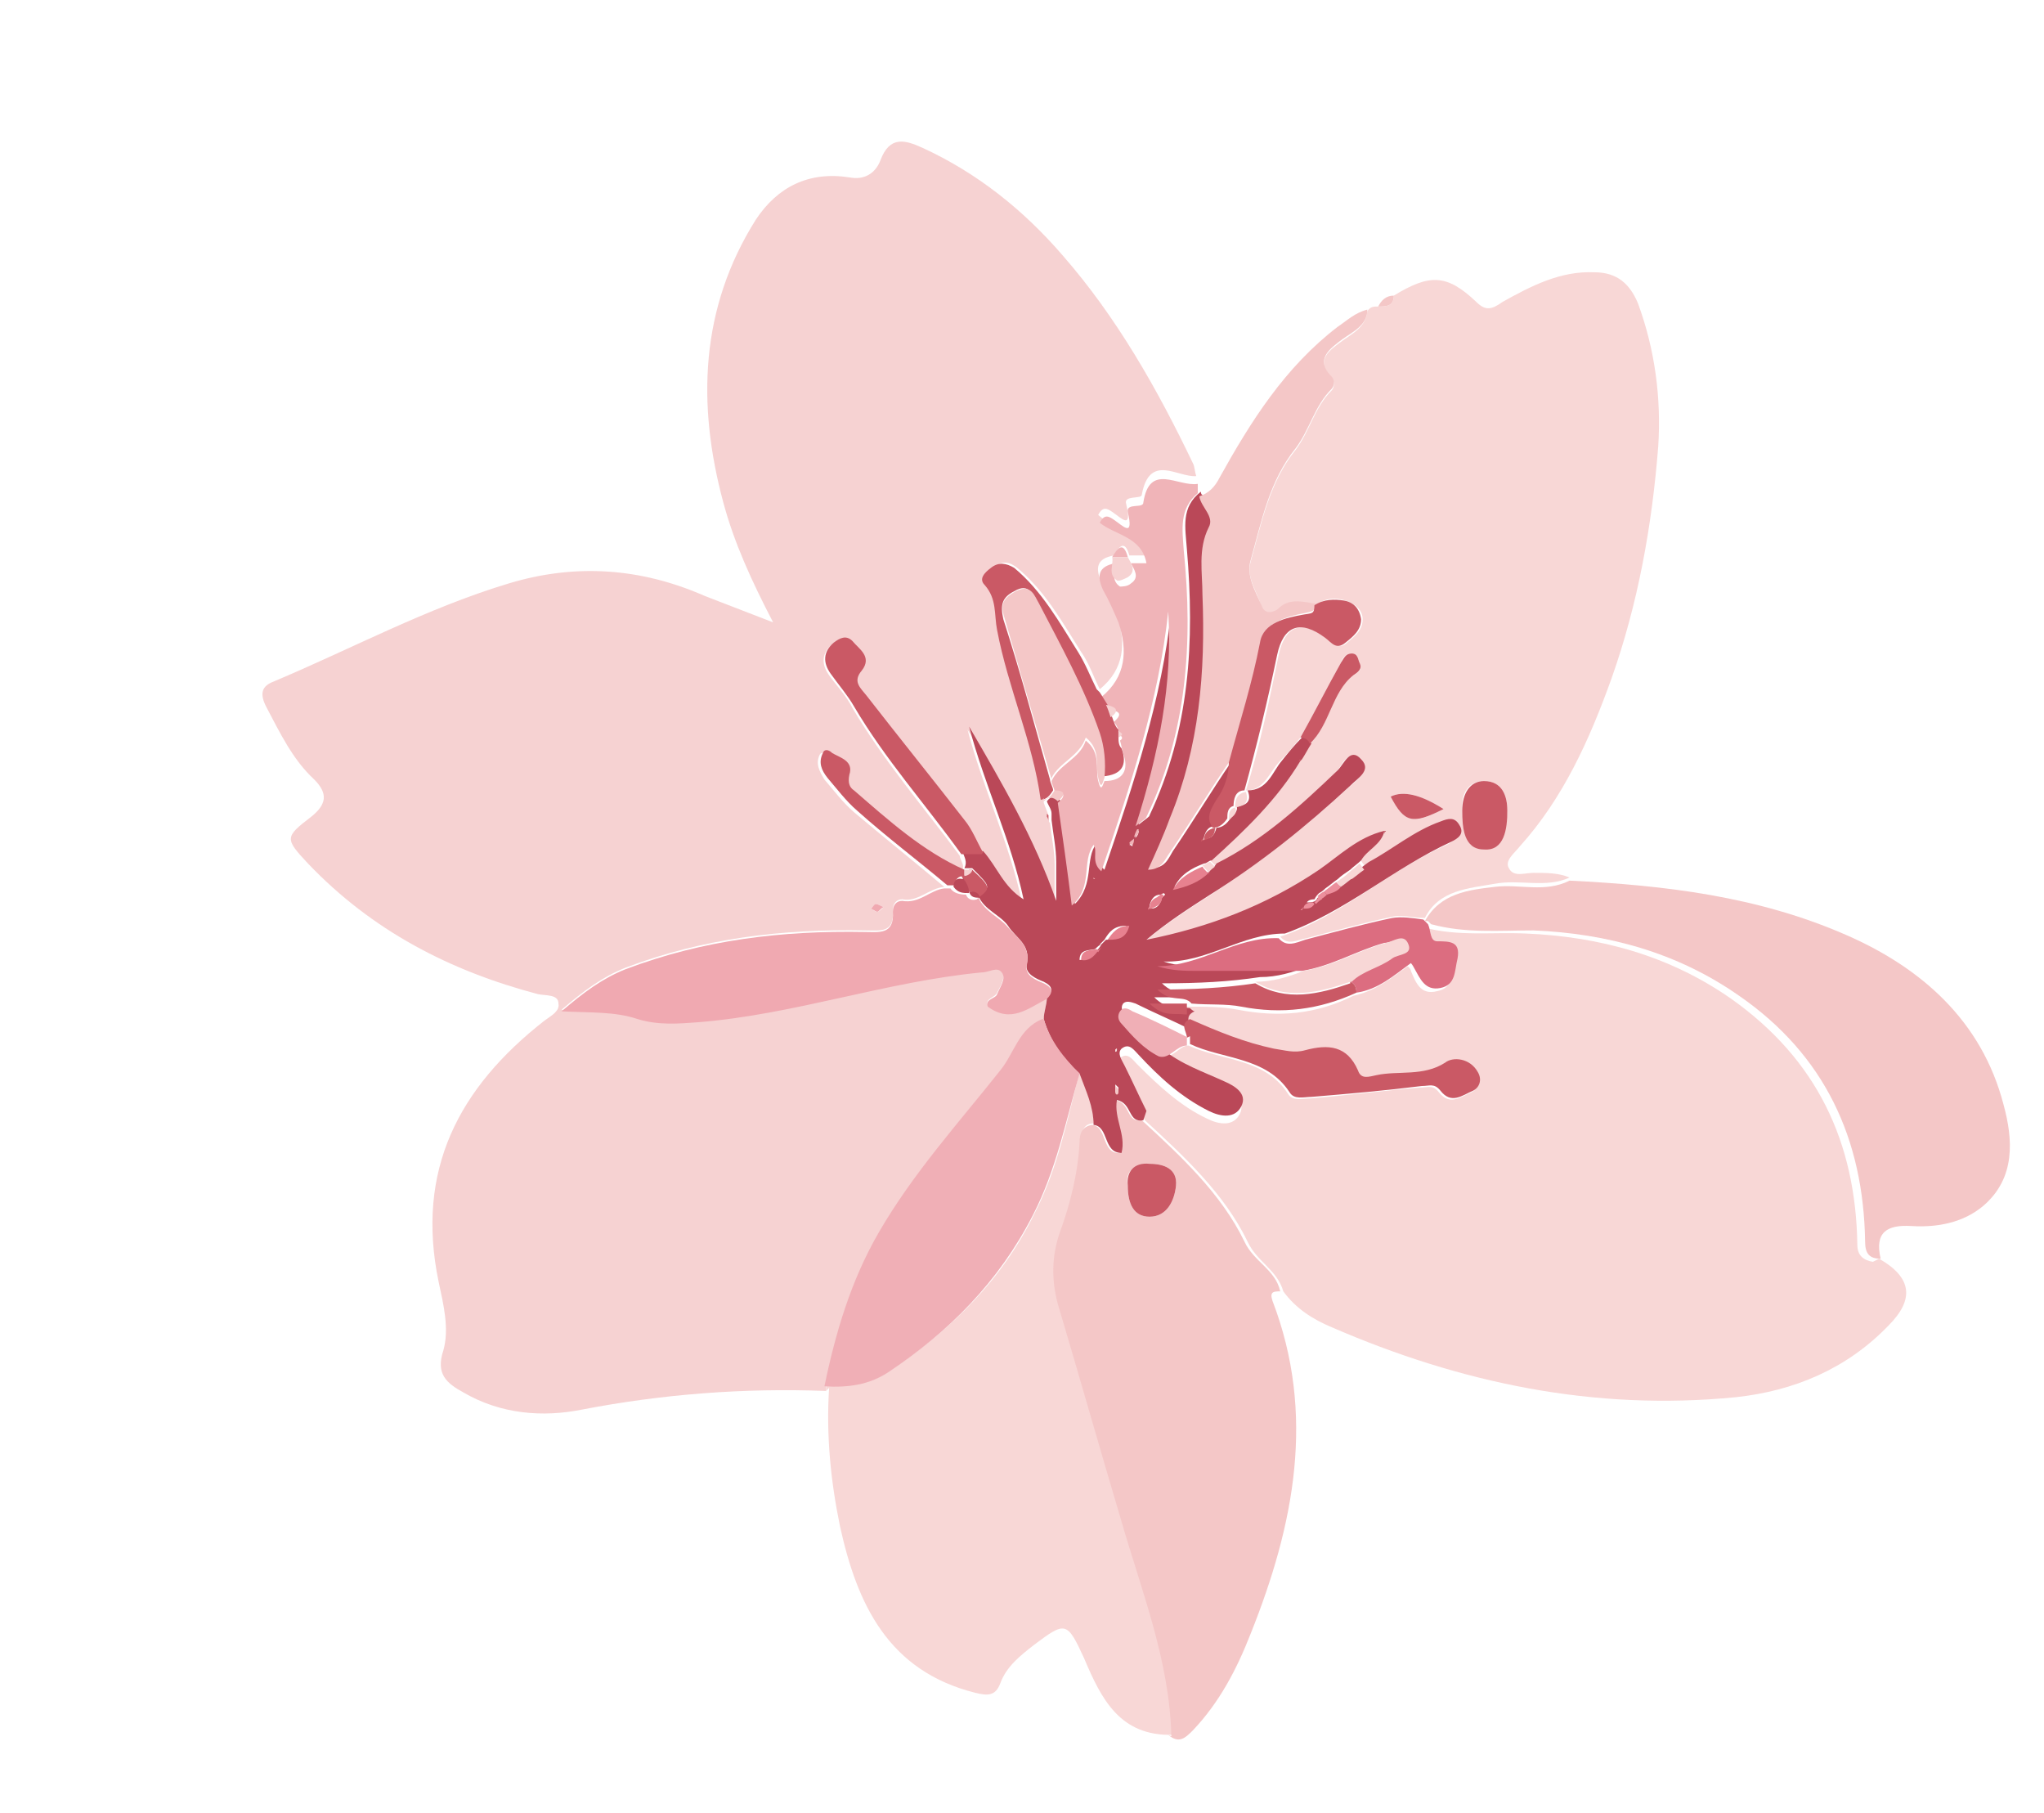 <?xml version="1.0" encoding="UTF-8"?>
<svg xmlns="http://www.w3.org/2000/svg" xmlns:xlink="http://www.w3.org/1999/xlink" version="1.1" viewBox="0 0 131.4 116.5">
  <defs>
    <style>
      .cls-1 {
        fill: none;
      }

      .cls-2 {
        fill: #dc6d80;
      }

      .cls-3 {
        fill: #f0a9b1;
      }

      .cls-4 {
        fill: #f4c7c7;
      }

      .cls-5 {
        fill: #e7818f;
      }

      .cls-6 {
        fill: #f0afb6;
      }

      .cls-7 {
        fill: #ba4858;
      }

      .cls-8 {
        fill: #f0b4b8;
      }

      .cls-9 {
        fill: #ca5965;
      }

      .cls-10 {
        fill: #ec8f9c;
      }

      .cls-11 {
        fill: #f6d2d2;
      }

      .cls-12 {
        clip-path: url(#clippath);
      }

      .cls-13 {
        fill: #f8d7d6;
      }
    </style>
    <clipPath id="clippath">
      <rect class="cls-1" y="0" width="131.4" height="116.5"/>
    </clipPath>
  </defs>
  <!-- Generator: Adobe Illustrator 28.7.5, SVG Export Plug-In . SVG Version: 1.2.0 Build 176)  -->
  <g>
    <g id="Layer_1">
      <g class="cls-12">
        <path class="cls-11" d="M53.1,89.4c-5.3-.2-10.5.2-15.7,1.2-2.5.5-5.2.3-7.6-1.1-1.1-.6-1.8-1.2-1.3-2.7.4-1.4,0-3-.3-4.4-1.5-7.2,1.3-12.5,6.8-16.8.4-.3,1-.6.9-1.1,0-.6-.8-.5-1.3-.6-5.7-1.5-10.7-4.1-14.8-8.4-1.5-1.6-1.5-1.7.2-3,1-.8,1.1-1.5.2-2.4-1.4-1.3-2.2-3-3.1-4.7-.4-.8-.3-1.3.5-1.6,5-2.1,9.8-4.7,15.1-6.3,4.3-1.3,8.5-1,12.6.8,1.3.5,2.6,1,4.4,1.7-1.4-2.7-2.5-5.1-3.2-7.7-1.7-6.3-1.5-12.5,2.1-18.2,1.4-2.1,3.4-3.1,6-2.7,1,.2,1.7-.3,2-1.1.6-1.6,1.6-1.3,2.7-.8,3.5,1.6,6.5,4,9,6.9,3.5,4,6.1,8.6,8.4,13.4.1.2.1.5.2.8-1.2.1-3-1.5-3.5,1.2,0,.3-1.2,0-1,.6.4,1.7-.3.9-.9.5-.3-.2-.6-.4-.9.2,1,.9,2.7,1,3,2.6h0c-.3,0-.7,0-1,0-.3-1.1-.7-.5-1,0-1.1.2-1.2.8-.8,1.7.3.7.7,1.4,1,2.1.6,1.8.5,3.5-1.1,4.8-.4-.8-.7-1.7-1.2-2.4-1.2-1.9-2.3-3.9-4.1-5.4-.5-.4-1-.5-1.5,0-.4.3-.8.7-.4,1.1.8.9.6,1.9.8,2.9.8,3.7,2.3,7.1,2.8,10.9,0,0,0,.2,0,.2.1.3.2.5.3.8,0,0,0,.1,0,.2,0,0,0,.2.1.3.1.9.3,1.8.3,2.7,0,.8,0,1.7,0,2.5-1.4-4-3.4-7.7-5.6-11.2,1,3.8,2.7,7.3,3.5,11.1-1.2-.8-1.7-2.1-2.6-3.1-.4-.7-.7-1.4-1.2-2.1-2.1-2.7-4.2-5.4-6.3-8-.4-.5-.9-.9-.3-1.6.7-.8-.2-1.3-.6-1.9-.4-.4-.8-.2-1.2.1-.7.6-.7,1.3-.2,2,.5.7,1.1,1.3,1.5,2.1,2,3.4,4.6,6.4,6.9,9.5,0,.3.4.6.1,1-2.7-1.3-4.9-3.2-7.1-5.1-.3-.3-.5-.6-.3-1,.3-.9-.6-1.1-1.1-1.4-.2-.1-.5-.2-.6,0-.3.6,0,1.1.3,1.6.6.7,1.2,1.5,1.9,2.1,1.9,1.6,3.9,3.2,5.8,4.8-1,.1-1.7,1-2.7.8-.4,0-.6.3-.6.7.1,1.5-.8,1.3-1.8,1.3-5.3-.1-10.4.5-15.4,2.4-1.5.6-2.7,1.5-4.1,2.7,1.9.1,3.4,0,4.9.5,1.3.5,2.6.3,3.9.2,6.2-.5,12-2.6,18.2-3.2.4,0,1-.4,1.3,0,.3.4-.1,1-.3,1.4-.1.3-.8.4-.6.8,1.5,1.2,2.6.1,3.8-.5,0,.5-.2.9-.2,1.4-1.5.6-1.9,2.2-2.7,3.3-2.7,3.4-5.6,6.6-7.8,10.4-1.8,3.1-2.7,6.4-3.5,9.9,0,.1,0,.2,0,.4M56.8,58.3c-.2-.1-.4-.2-.5-.2-.1,0-.2.2-.3.3.1,0,.2.2.4.2.1,0,.2-.1.4-.3"/>
        <path class="cls-13" d="M120.8,80.9c2.1,1.2,2.3,2.6.6,4.3-2.7,2.8-6.1,4.2-9.8,4.6-9.1.9-17.7-.9-26-4.5-1.2-.5-2.3-1.2-3.1-2.3-.4-1.4-1.7-1.9-2.3-3.2-1.5-3.1-4.1-5.5-6.6-7.8-.5-1-.9-1.9-1.4-2.9-.2-.4-.5-.8-.2-1.1.5-.4.8.1,1.1.4,1.4,1.4,2.8,2.7,4.5,3.5.8.4,1.7.5,2.1-.3.4-.8-.4-1.3-1.1-1.6-1.4-.6-2.8-1.2-4-2.1.8.2,1.2-.7,1.8-.7,2.2,1,4.9.8,6.4,3.1.3.5.9.3,1.4.3,2.4-.2,4.7-.5,7.1-.7.5,0,.8-.2,1.2.3.7.9,1.4.3,2.1,0,.4-.2.6-.7.3-1.2-.5-.9-1.5-1-2.1-.6-1.4,1-2.9.5-4.4.8-.4,0-.9.3-1.2-.3-.7-1.6-1.9-1.7-3.4-1.3-.7.2-1.3,0-2-.1-1.9-.4-3.7-1.2-5.4-1.9,0,0-.2-.2-.3-.2,0-.2,0-.5,0-.7.1,0,.2,0,.3,0,1.1,0,2.2,0,3.2.2,2.6.5,5,.3,7.4-.9,1.4-.3,2.4-1.1,3.5-1.9.1.1.2.2.2.3.3.7.6,1.6,1.7,1.3,1-.2,1-1.1,1.1-1.9.2-1.2-.4-1.1-1.3-1.1-.5,0-.4-.7-.7-1.1,2.2.6,4.4.3,6.6.4,4.7.2,9.2,1.4,13.2,4.2,5.5,3.9,8,9.2,8.1,15.8,0,.7.4,1,1,1.1"/>
        <path class="cls-13" d="M89.6,19c2.3-1.4,3.4-1.4,5.3.4.6.6,1,.5,1.7,0,1.8-1,3.7-2,5.9-1.9,1.5,0,2.3.8,2.8,2,1.1,3,1.5,6.1,1.3,9.2-.4,5.1-1.3,10.1-3,14.9-1.4,3.9-3.1,7.7-5.9,10.8-.3.4-1,.9-.7,1.4.3.6,1,.3,1.6.3.8,0,1.6,0,2.3.3-1.5.7-3.2.1-4.8.4-1.7.3-3.6.4-4.5,2.2-.7,0-1.4-.2-2-.1-1.9.4-3.7.9-5.6,1.4-.6.1-1.2.5-1.7-.1,3.9-1.3,6.9-4.2,10.7-5.9.4-.2.8-.5.5-1.1-.3-.5-.7-.3-1.2-.2-1.7.6-3,1.8-4.6,2.6-.1-.1-.2-.3-.3-.4.4-.7,1.3-1,1.5-1.9,0,0,0,0,.1,0,0,0,0,0,0,0,0,0,0,.1-.1.2-1.7.4-2.8,1.6-4.2,2.5-3.4,2.3-7.1,3.7-11.1,4.5,1.3-1.1,2.7-2,4.1-2.9,3.2-2.1,6.2-4.4,9-7,.5-.4,1.3-1,.7-1.7-.8-.8-1.1.3-1.5.7-2.3,2.3-4.8,4.5-7.8,6-.1-.1-.2-.2-.3-.3,2.1-1.9,4.2-4,5.7-6.4h.1s0-.1,0-.1c.2-.3.4-.7.6-1,1.3-1.2,1.3-3.3,2.8-4.4.3-.2.6-.3.4-.8-.1-.2-.1-.6-.5-.6-.4,0-.6.3-.7.6-.9,1.6-1.7,3.2-2.6,4.8-.4.5-.8,1-1.3,1.5-.7.7-1,1.9-2.2,1.9.9-2.9,1.5-5.8,2.1-8.7.4-1.9,1.5-2.3,3.1-1.1.4.3.8.8,1.3.3.5-.4,1-.8,1-1.5,0-.6-.5-1-1.1-1.2-.6-.2-1.3-.2-1.9.3-.8,0-1.6-.4-2.4.3-.2.2-.8.6-1.1-.2-.3-1-1-1.9-.7-2.9.7-2.5,1.2-5.1,2.9-7.2.9-1.2,1.2-2.7,2.3-3.8.2-.2.2-.6,0-.8-1.1-1.2-.1-1.8.7-2.4.7-.5,1.5-.9,1.6-1.9.2-.3.4-.3.7-.3.5,0,1,0,1-.7M96.9,52.1c0-.9-.3-1.9-1.5-1.9-1,0-1.5.8-1.4,1.9,0,1.1.1,2.4,1.4,2.5,1.3,0,1.4-1.3,1.5-2.5M92.8,52q-2.2-1.4-3.4-.8c1,1.7,1.4,1.8,3.4.8"/>
        <path class="cls-13" d="M53.1,89.4c0-.1,0-.2,0-.4,1.4.1,2.9,0,4.1-.9,3.9-2.6,7.2-5.8,9.3-10.1,1.5-2.9,2.1-6,2.9-9.1.4,1.1.9,2.1.9,3.3-.6,0-.8.5-.8,1.1-.1,2-.6,4-1.3,5.9-.5,1.5-.6,3-.1,4.5,1.3,4.7,2.7,9.3,4.1,14,1.3,4.5,3.1,9,3.2,13.8-3.4.1-4.6-2.3-5.7-4.9-1.1-2.4-1.2-2.4-3.2-.9-.9.7-1.8,1.4-2.2,2.5-.3.8-.8.8-1.6.6-5.6-1.4-7.6-5.7-8.7-10.7-.6-2.9-.9-5.9-.7-8.9"/>
        <path class="cls-4" d="M75.3,111.6c-.1-4.8-1.9-9.3-3.2-13.8-1.4-4.7-2.7-9.3-4.1-14-.4-1.5-.4-3,.1-4.5.7-1.9,1.2-3.9,1.3-5.9,0-.6.2-1,.8-1.1,1,.1.6,1.9,1.8,1.8.3-1.2-.4-2.3-.3-3.4,1,.2.7,1.5,1.7,1.3,2.5,2.3,5.1,4.7,6.6,7.8.6,1.3,2,1.8,2.3,3.2-.4,0-.7,0-.5.6,2.8,7.3,1.4,14.4-1.4,21.4-.9,2.3-2,4.4-3.7,6.2-.5.5-.9.9-1.6.3M72.5,76.2c0,1.2.4,2,1.4,2,1.1,0,1.6-1,1.7-2,.1-1.1-.8-1.4-1.7-1.4-1,0-1.6.5-1.4,1.4"/>
        <path class="cls-7" d="M73.5,72c-1,.2-.7-1.1-1.7-1.3-.2,1.2.6,2.2.3,3.4-1.2,0-.8-1.7-1.8-1.8,0-1.2-.5-2.2-.9-3.3-1.1-1-1.9-2.1-2.3-3.5,0-.5.2-.9.2-1.4.4-.4.4-.7-.2-1-.5-.2-1.2-.5-1.1-1.1.3-1.3-.7-1.7-1.2-2.5-.5-.7-1.5-1-1.9-1.9.8-.6.8-.6-.4-1.8-.2,0-.3,0-.5,0h0c.2-.4,0-.7-.1-1,.4,0,.9,0,1.3-.1.9,1,1.3,2.3,2.6,3.1-.8-3.8-2.5-7.3-3.5-11.1,2.1,3.6,4.2,7.2,5.6,11.2,0-.8,0-1.7,0-2.5,0-.9-.2-1.8-.3-2.7,0-.1,0-.3,0-.4,0-.3-.2-.5-.3-.8.3-.4.6-.4.9,0,.3,2.1.6,4.2.9,6.6,1.3-1.3.6-2.9,1.4-3.9.3.5-.2,1.1.5,1.7,1.9-5.6,3.7-11,4.3-16.7.3,4.6-.6,9.1-2.1,13.8.5-.4.7-.5.7-.6,2.6-5.5,2.9-11.2,2.4-17.1-.1-1.4-.4-2.7.9-3.7,0,0,0,.2.1.2,0,.7,1,1.3.6,2-.7,1.4-.5,2.9-.4,4.3.2,4.9-.2,9.7-2.1,14.4-.4,1.1-.9,2.1-1.4,3.3.9,0,1.1-.6,1.4-1.1,1.3-1.9,2.5-3.9,3.8-5.8,0,.9-.3,1.7-.8,2.5-.3.5-.7,1-.3,1.7-.4,0-.6.3-.7.7,0,0,0,.1-.1.2,0,0,.1,0,.2-.1.4,0,.6-.3.7-.7.4,0,.7-.3.9-.6.2-.3.5-.4.4-.8h0c.6,0,1-.3.7-1h0c1.3,0,1.6-1.2,2.2-1.9.4-.5.8-1,1.3-1.5.3,0,.5.1.6.4-.2.3-.4.7-.6,1,0,0,0,0-.1.1-1.5,2.5-3.6,4.5-5.7,6.4-.2,0-.3.2-.5.2-.8.3-1.5.7-1.9,1.5.9-.1,1.7-.4,2.3-1.1.1-.1.3-.2.4-.4,3-1.5,5.4-3.7,7.8-6,.4-.4.8-1.5,1.5-.7.7.7-.2,1.2-.7,1.7-2.8,2.6-5.8,5-9,7-1.4.9-2.8,1.8-4.1,2.9,4-.8,7.7-2.2,11.1-4.5,1.3-.9,2.5-2.1,4.2-2.5h0c-.2.9-1.1,1.2-1.5,1.9-.2.2-.5.4-.7.6-.3.2-.6.4-.8.6-.3.2-.5.4-.8.6-.1.1-.2.2-.4.3-.1.1-.2.2-.3.4-.3,0-.5.1-.6.4,0,0-.1,0-.1,0,0,0,0,0,0,0,0,0,.1-.1.2-.2.3,0,.6,0,.7-.3.1,0,.3-.2.4-.3.1-.1.2-.2.4-.3.4,0,.7-.1.9-.5.3-.2.5-.4.8-.6.3-.2.5-.4.8-.6,1.5-.8,2.9-2,4.6-2.6.5-.2.9-.3,1.2.2.4.6-.1.9-.5,1.1-3.7,1.7-6.8,4.5-10.7,5.9-2.8,0-5,1.9-7.8,1.8.9.3,1.7.3,2.6.3,2.2,0,4.4,0,6.7,0-1,.4-2,.7-3.1.7-2,.3-3.9.4-6.3.4.9.9,1.7.4,2.2.9-.1,0-.2,0-.3,0h-2.4c.9.9,1.7.6,2.3.7,0,0,.2.2.3.2-.7.3-.3.8-.2,1.2-1.2-.6-2.4-1.1-3.6-1.7-.3-.1-.6-.2-.8,0-.2.3,0,.5.1.8.7.8,1.4,1.6,2.4,2.1,1.2,1,2.7,1.5,4,2.1.7.3,1.5.8,1.1,1.6-.4.8-1.3.7-2.1.3-1.8-.9-3.2-2.2-4.5-3.6-.3-.3-.6-.8-1.1-.4-.3.3,0,.7.2,1.1.5,1,.9,1.9,1.4,2.9M70.8,60.7c-.1,0-.3.2-.4.3-.4.1-1,0-1,.7.5,0,.9-.2,1.1-.6.1-.1.2-.2.3-.4.1-.1.2-.2.3-.3.6,0,1.1-.2,1.3-.9-.8,0-1.1.4-1.4.9-.1.1-.2.2-.3.3M72.9,53.9c.2-.1.3-.3.3-.5,0,0,0,0-.1,0,0,.2-.1.4-.2.6,0,.1-.2.2-.3.3,0,0,.1,0,.2.1,0-.1,0-.3.1-.4M74,58.4c.4,0,.6-.3.7-.7,0,0,.2-.2.2-.2-.1-.2-.2,0-.3,0-.4,0-.6.3-.7.7,0,0,0,.2-.1.2,0,0,.2,0,.2-.1M71.7,69.8c0,.1,0,.2,0,.3,0,.2.1.2.2,0,0,0,0-.1,0-.2,0,0-.1-.1-.2-.2M71.7,67.6s.1,0,.1-.1c0,0,0,0,0-.1,0,0-.1,0-.1.1,0,0,0,0,0,.1M65.9,58.5h0c0,0,0,0,0,0h0ZM73.8,56.4s0,0,0-.1c0,0,0,0,0,0,0,0,0,0,0,.1,0,0,0,0,0,0M70.4,56.5h0c0,0,0,0,0,0h0Z"/>
        <path class="cls-4" d="M91.6,59.2c1-1.8,2.8-2,4.5-2.2,1.6-.2,3.2.4,4.8-.4,6.1.3,12.1,1,17.8,3.5,4.8,2.1,8.7,5.5,10.1,10.9.6,2.2.8,4.7-1.3,6.5-1.3,1.1-3,1.4-4.6,1.3-1.6-.1-2.4.4-2,2.1-.7,0-1-.3-1-1.1-.1-6.6-2.6-12-8.1-15.8-4-2.8-8.5-4-13.2-4.2-2.2,0-4.4.2-6.6-.4,0,0-.1-.1-.2-.2"/>
        <path class="cls-4" d="M79,49c-1.3,1.9-2.5,3.9-3.8,5.8-.3.4-.5,1.1-1.4,1.1.5-1.1,1-2.2,1.4-3.3,1.9-4.6,2.3-9.4,2.1-14.4,0-1.4-.3-2.9.4-4.3.4-.7-.5-1.3-.6-2,.6-.2,1-.6,1.3-1.2,2-3.6,4.2-7.1,7.6-9.7.6-.4,1.1-.9,1.9-1.1,0,1-.9,1.4-1.6,1.9-.8.6-1.8,1.3-.7,2.4.2.2.2.6,0,.8-1.1,1.1-1.4,2.6-2.3,3.8-1.7,2.1-2.2,4.7-2.9,7.2-.3,1,.3,2,.7,2.9.2.7.9.4,1.1.2.7-.7,1.6-.4,2.4-.3,0,.5-.3.5-.7.6-1.1.2-2.6.6-2.8,1.8-.5,2.6-1.4,5.1-2,7.7"/>
        <path class="cls-8" d="M77,31.7c-1.2,1-1,2.3-.9,3.7.6,5.9.2,11.7-2.4,17.1,0,.1-.2.2-.7.6,1.5-4.7,2.4-9.2,2.1-13.8-.6,5.7-2.4,11.1-4.3,16.7-.7-.6-.2-1.3-.5-1.7-.8,1.1,0,2.7-1.4,3.9-.3-2.4-.6-4.5-.9-6.6.5-.4.5-.7-.2-.7,0-.2-.2-.5-.2-.7.5-1.1,1.8-1.4,2.2-2.6,1,.8.6,1.8.8,2.6.2.8.3.2.4,0,1.2,0,1.6-.7,1.2-1.8-.1-.3-.1-.5-.2-.8.3-.2,0-.3,0-.4-.1-.3-.2-.6-.4-.8.7-.6.2-.7-.3-.8-.2-.3-.3-.5-.5-.8,1.6-1.3,1.7-3,1.1-4.8-.3-.7-.6-1.4-1-2.1-.4-.9-.3-1.5.8-1.7h0c0,.5-.3,1.1.3,1.5.1,0,.5,0,.7-.2.6-.4.2-.9,0-1.3h0c.3,0,.7,0,1,0,0,0,0,0,.1.1,0,0,0,0-.1-.1-.3-1.7-2-1.8-3-2.6.3-.6.6-.4.9-.2.6.4,1.3,1.2.9-.5-.1-.6,1-.2,1-.6.4-2.6,2.2-1,3.5-1.2,0,.3,0,.7,0,1"/>
        <path class="cls-4" d="M89.6,19c0,.7-.5.7-1,.7.2-.4.5-.7,1-.7"/>
        <path class="cls-6" d="M67.1,65.5c.4,1.4,1.3,2.5,2.3,3.5-.9,3.1-1.5,6.2-3,9.1-2.2,4.3-5.4,7.5-9.3,10.1-1.2.8-2.6,1-4.1.9.7-3.4,1.7-6.8,3.5-9.9,2.2-3.8,5.1-7,7.8-10.4.9-1.1,1.2-2.7,2.7-3.3"/>
        <path class="cls-3" d="M62.9,57.7c.4.9,1.3,1.2,1.9,1.9.6.7,1.5,1.2,1.2,2.5-.1.6.6.9,1.1,1.1.6.3.6.6.2,1-1.2.6-2.3,1.6-3.8.5-.2-.5.5-.5.6-.8.2-.5.6-1,.3-1.4-.3-.4-.8,0-1.3,0-6.2.6-12,2.7-18.2,3.2-1.3.1-2.6.2-3.9-.2-1.5-.5-3-.4-4.9-.5,1.4-1.2,2.6-2.1,4.1-2.7,5-1.9,10.1-2.5,15.4-2.4.9,0,1.9.2,1.8-1.3,0-.4.2-.7.6-.7,1.1.2,1.8-.7,2.7-.8.1,0,.3,0,.4,0,.2.3.6.4,1,.4h0c.1.3.4.4.7.3h0Z"/>
        <path class="cls-9" d="M70.7,44.5c.2.3.3.5.5.8.1.3.2.6.3.8.1.3.2.6.4.8,0,.1,0,.3,0,.4,0,.3,0,.6.2.8.4,1.1,0,1.7-1.2,1.8.1-1,0-1.9-.3-2.8-1.1-2.9-2.5-5.6-3.9-8.3-.3-.5-.5-1.4-1.5-.8-.8.4-.9.9-.7,1.8,1.1,3.4,2,6.8,3,10.3,0,.2.2.5.2.7-.2.3-.4.6-.8.6-.5-3.7-2.1-7.2-2.8-10.9-.2-1,0-2-.8-2.9-.4-.4,0-.8.4-1.1.5-.4,1-.3,1.5,0,1.8,1.5,2.9,3.5,4.1,5.4.5.8.8,1.6,1.2,2.4"/>
        <path class="cls-9" d="M63.1,54.9c-.4,0-.9,0-1.3,0-2.3-3.2-4.9-6.1-6.9-9.5-.4-.7-1-1.4-1.5-2.1-.5-.7-.5-1.4.2-2,.4-.3.8-.5,1.2-.1.4.5,1.3,1,.6,1.9-.6.7-.1,1.1.3,1.6,2.1,2.7,4.2,5.3,6.3,8,.5.6.8,1.4,1.2,2.1"/>
        <path class="cls-9" d="M61.3,56.9c-.1,0-.3,0-.4,0-1.9-1.6-3.9-3.1-5.8-4.8-.7-.6-1.3-1.4-1.9-2.1-.4-.5-.6-1-.3-1.6.1-.3.4-.2.6,0,.5.3,1.4.5,1.1,1.4-.1.5,0,.8.3,1,2.2,1.9,4.4,3.9,7.1,5.1h0c0,.1,0,.2,0,.4h0c-.4,0-.6.2-.6.6"/>
        <path class="cls-4" d="M67,51.4c.4,0,.6-.3.8-.6.7,0,.7.3.2.7-.3-.3-.6-.3-.9,0,0,0,0-.2,0-.2"/>
        <path class="cls-3" d="M56.8,58.3c-.2.1-.3.3-.4.3-.1,0-.2-.1-.4-.2.1-.1.2-.3.3-.3.1,0,.3.1.5.2"/>
        <path class="cls-8" d="M71.5,35.8c.3-.5.7-1.1,1,0h0c-.3,0-.7,0-1,0h0"/>
        <path class="cls-9" d="M67.4,52.4c0,.1,0,.3,0,.4,0,0,0-.2-.1-.3,0,0,0,0,0-.2"/>
        <path class="cls-2" d="M91.6,59.2c0,0,.1.1.2.2.2.4.1,1.1.6,1.1.8,0,1.5,0,1.3,1.1-.2.8-.1,1.7-1.1,1.9-1,.2-1.3-.6-1.7-1.3,0,0-.1-.2-.2-.3-1.1.8-2.1,1.7-3.5,1.9,0-.3-.1-.6-.4-.7.7-.7,1.8-.9,2.6-1.5.4-.3,1.4-.2,1-1-.2-.5-.9,0-1.4,0-1.8.5-3.4,1.5-5.3,1.8-2.2,0-4.4,0-6.7,0-.8,0-1.7,0-2.6-.3,2.8,0,5-1.9,7.8-1.8.5.6,1.1.3,1.7.1,1.9-.5,3.7-1,5.6-1.4.6-.1,1.3,0,2,.1"/>
        <path class="cls-9" d="M76.3,66.7c0-.4-.5-.9.2-1.2,1.8.8,3.5,1.5,5.4,1.9.7.1,1.3.3,2,.1,1.5-.4,2.7-.3,3.4,1.3.2.6.7.4,1.2.3,1.4-.3,3,.1,4.4-.8.5-.4,1.6-.3,2.1.6.3.5.1,1-.3,1.2-.7.3-1.4.9-2.1,0-.4-.5-.7-.3-1.2-.3-2.4.3-4.7.5-7.1.7-.5,0-1.1.2-1.4-.3-1.5-2.3-4.3-2.1-6.4-3.1,0-.2,0-.4,0-.5"/>
        <path class="cls-9" d="M86.8,63.1c.3.1.4.4.4.7-2.4,1.1-4.8,1.4-7.4.9-1-.2-2.1-.1-3.2-.2-.5-.6-1.3,0-2.2-.9,2.3,0,4.3-.1,6.3-.4,2,1.2,4.1.7,6.1,0"/>
        <path class="cls-6" d="M76.3,66.7c0,.2,0,.4,0,.5-.7,0-1.1.9-1.8.7-1-.5-1.7-1.3-2.4-2.1-.2-.2-.3-.5-.1-.8.2-.3.5-.2.8,0,1.2.5,2.4,1.1,3.6,1.7"/>
        <path class="cls-9" d="M76.2,65.2c-.7-.1-1.4.2-2.3-.7h2.4c0,.2,0,.5,0,.7"/>
        <path class="cls-9" d="M79,49c.7-2.6,1.5-5.1,2-7.7.2-1.3,1.7-1.6,2.8-1.8.5-.1.7,0,.7-.6.6-.4,1.3-.4,1.9-.3.6.1,1,.5,1.1,1.2,0,.7-.5,1.1-1,1.5-.6.5-.9,0-1.3-.3-1.6-1.2-2.7-.8-3.1,1.1-.6,2.9-1.3,5.8-2.1,8.7h0c-.6,0-.7.6-.7,1h0c-.4.1-.4.5-.4.8-.2.3-.5.6-.9.6,0,0-.1,0-.1-.1-.4-.6,0-1.2.3-1.7.5-.7.8-1.5.8-2.5"/>
        <path class="cls-9" d="M96.9,52.1c0,1.2-.2,2.6-1.5,2.5-1.3,0-1.4-1.4-1.4-2.5,0-1.1.5-1.9,1.4-1.9,1.2,0,1.5,1,1.5,1.9"/>
        <path class="cls-9" d="M84.2,47.8c-.1-.3-.4-.4-.6-.4.9-1.6,1.7-3.2,2.6-4.8.2-.3.3-.6.7-.6.4,0,.4.4.5.6.2.4-.1.6-.4.8-1.4,1.1-1.5,3.2-2.8,4.4"/>
        <path class="cls-9" d="M92.8,52c-2,1-2.5.9-3.4-.8q1.2-.6,3.4.8"/>
        <path class="cls-7" d="M89,53.6c0,0,0-.1.1-.2,0,0,0,0,0,0,0,0,0,0-.1,0h0"/>
        <path class="cls-9" d="M83.5,48.9c0,0,0-.1.1-.1,0,0,0,.1,0,.1h-.1Z"/>
        <path class="cls-9" d="M72.5,76.2c-.1-.9.4-1.5,1.4-1.4.9,0,1.8.3,1.7,1.4-.1,1-.6,2-1.7,2-1,0-1.4-.8-1.4-2"/>
        <path class="cls-13" d="M86.8,63.1c-2,.7-4.1,1.2-6.1,0,1.1,0,2.1-.3,3.1-.7,1.9-.3,3.5-1.3,5.3-1.8.5-.1,1.1-.6,1.4,0,.4.8-.6.7-1,1-.8.6-1.9.8-2.6,1.5"/>
        <path class="cls-5" d="M77.7,56.1c-.6.6-1.4.9-2.3,1.1.4-.8,1.2-1.2,1.9-1.5.1.2.3.3.4.5"/>
        <path class="cls-9" d="M62.5,55.9c1.2,1.1,1.2,1.2.4,1.8h0c-.1-.3-.4-.4-.7-.4,0,0,0,0,0,0,0-.4-.2-.7-.4-1h0c.3,0,.4-.2.5-.4"/>
        <path class="cls-5" d="M71.2,60.4c.3-.4.6-.9,1.4-.9-.2.8-.7.9-1.3.9h0Z"/>
        <path class="cls-5" d="M70.6,61.1c-.3.4-.6.7-1.1.6,0-.7.6-.6,1-.7,0,0,0,0,.1.1"/>
        <path class="cls-5" d="M74.7,57.7c0,.4-.4.6-.7.7h-.1c0-.5.3-.7.7-.8,0,0,.1.1.2.2"/>
        <path class="cls-9" d="M78.1,53.3c0,.4-.3.6-.7.7h0c0-.5.3-.7.7-.8,0,0,0,.1.1.1"/>
        <path class="cls-13" d="M79.4,51.9c0-.5.1-.9.7-1,.2.7-.1.9-.7,1"/>
        <path class="cls-13" d="M86.7,56.1c.2-.2.5-.4.7-.6.1.1.2.3.3.4-.3.2-.5.4-.8.6-.1-.1-.2-.2-.3-.3"/>
        <path class="cls-10" d="M86.2,57c-.2.3-.6.4-.9.5,0,0-.1-.1-.2-.2.3-.2.5-.4.8-.6.1.1.2.2.3.3"/>
        <path class="cls-13" d="M86.2,57c-.1-.1-.2-.2-.3-.3.3-.2.6-.4.8-.6.1.1.2.2.3.3-.3.2-.5.4-.8.6"/>
        <path class="cls-13" d="M79,52.7c0-.4,0-.7.4-.8.2.4-.2.6-.4.8"/>
        <path class="cls-8" d="M72.9,53.9c0-.2.1-.4.2-.6,0,0,.1,0,.1,0,0,.2,0,.4-.3.5h0Z"/>
        <path class="cls-8" d="M72.9,53.9c0,.1,0,.3-.1.4,0,0-.1,0-.2-.1,0-.1.2-.2.3-.3h0"/>
        <path class="cls-13" d="M77.7,56.1c-.1-.2-.3-.3-.4-.5.2,0,.3-.2.5-.2.1.1.2.2.3.3-.1.1-.3.2-.4.4"/>
        <path class="cls-10" d="M83.8,58.4c0-.3.3-.4.6-.4,0,0,.1.1.1.1-.2.3-.4.3-.7.3h0Z"/>
        <path class="cls-4" d="M71.7,69.8c0,0,.1.1.2.2,0,0,0,.1,0,.2,0,.2-.2.2-.2,0,0,0,0-.2,0-.3"/>
        <path class="cls-13" d="M71.7,67.6s0,0,0-.1c0,0,0,0,.1-.1,0,0,0,0,0,.1,0,0,0,0-.1.1"/>
        <path class="cls-5" d="M70.9,60.8c-.1.1-.2.2-.3.4,0,0,0,0-.1-.1.1,0,.3-.2.4-.3h0"/>
        <path class="cls-5" d="M71.2,60.4c-.1.1-.2.2-.3.3,0,0,0,0,0,0,.1-.1.2-.2.3-.3,0,0,0,0,0,0"/>
        <path class="cls-10" d="M83.8,58.3c0,0-.1.1-.2.2,0,0,0,0,0,0,0,0,0,0,.1,0h0"/>
        <path class="cls-5" d="M74,58.4c0,0-.2,0-.2.1,0,0,0-.2.1-.2,0,0,.1.1.1.1"/>
        <polygon class="cls-9" points="65.9 58.5 65.9 58.5 65.8 58.5 65.9 58.5"/>
        <path class="cls-10" d="M85,57.8c-.1,0-.3.2-.4.3,0,0-.1-.1-.1-.1.1-.1.2-.2.3-.4,0,0,.1.1.2.2"/>
        <path class="cls-10" d="M85.3,57.5c-.1.1-.2.2-.4.3,0,0-.1-.1-.2-.2.1-.1.2-.2.4-.3,0,0,.1.1.2.2"/>
        <path class="cls-5" d="M74.5,57.6c0,0,.2-.3.3,0,0,0-.1.1-.2.2,0,0-.1-.1-.2-.2"/>
        <path class="cls-4" d="M73.8,56.4s0,0,0,0c0,0,0,0,0-.1,0,0,0,0,0,0,0,0,0,0,0,.1"/>
        <polygon class="cls-8" points="70.4 56.5 70.3 56.5 70.3 56.4 70.4 56.5"/>
        <path class="cls-11" d="M62.5,55.9c0,.2-.3.4-.5.4,0-.1,0-.2,0-.4.2,0,.3,0,.5,0"/>
        <path class="cls-9" d="M77.4,54c0,0-.1,0-.2.1,0,0,0-.1.1-.2,0,0,0,0,0,0"/>
        <path class="cls-4" d="M67.6,50.1c-1-3.4-2-6.9-3-10.3-.3-.9-.2-1.3.7-1.8,1-.5,1.2.3,1.5.8,1.4,2.7,2.9,5.4,3.9,8.3.3.9.4,1.9.3,2.9-.1.2-.2.9-.4,0-.2-.8.2-1.8-.8-2.6-.4,1.2-1.7,1.6-2.2,2.6"/>
        <path class="cls-11" d="M71.5,35.8c.3,0,.7,0,1,0,.2.4.6.9,0,1.3-.2.1-.6.3-.7.2-.6-.4-.2-1-.3-1.5"/>
        <path class="cls-11" d="M71.4,46.1c-.1-.3-.2-.6-.3-.8.5.1,1,.3.3.8"/>
        <path class="cls-11" d="M71.9,47.4c0-.1,0-.3,0-.4.2.1.4.2,0,.4"/>
        <path class="cls-11" d="M73.6,35.8s0,0,.1.1c0,0,0,0-.1-.1h0"/>
        <path class="cls-7" d="M61.9,56.4c.2.3.4.6.4,1-.4,0-.7,0-1-.4,0-.4.2-.6.6-.5"/>
        <path class="cls-7" d="M62.3,57.3c.3,0,.6,0,.7.4-.3,0-.6,0-.7-.4"/>
      </g>
    </g>
  </g>
</svg>